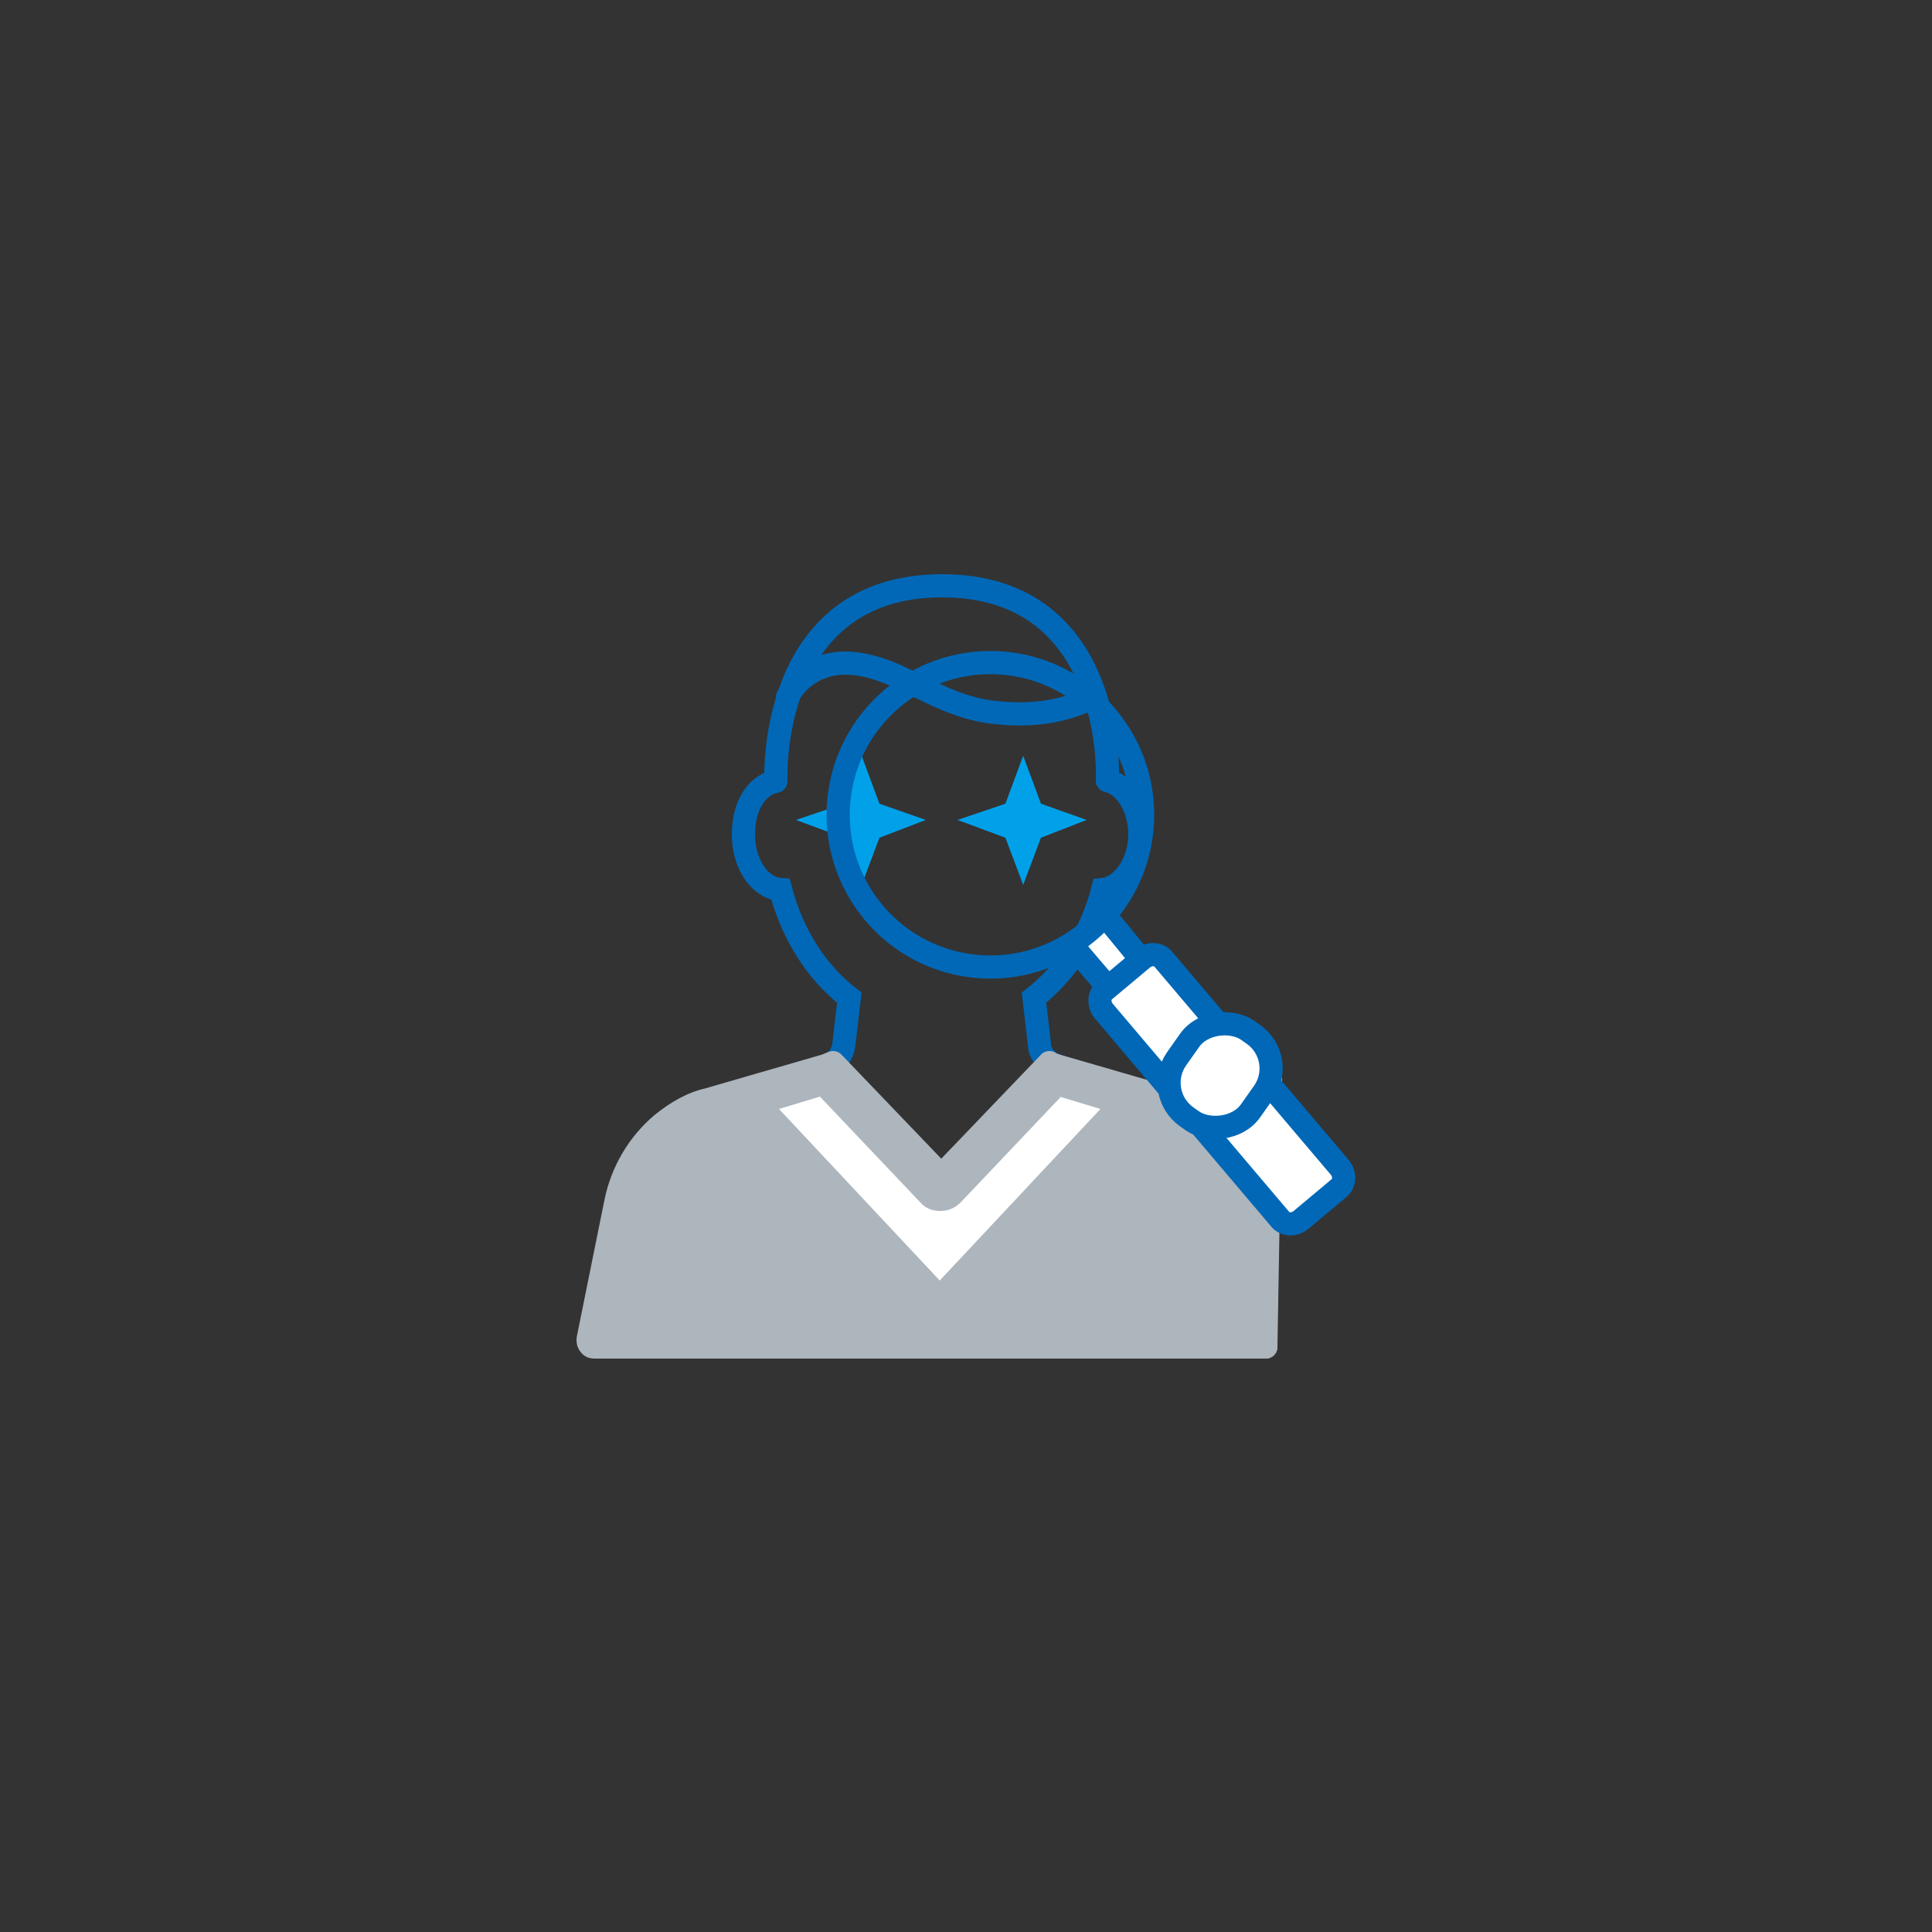 <?xml version="1.0" encoding="UTF-8"?>
<svg xmlns="http://www.w3.org/2000/svg" version="1.1" viewBox="0 0 250 250">
  <rect x="0" y="0" width="250" height="250" fill="#333333" stroke="none"/>
  <defs>
    <style>
      .cls-1 {
        fill: #adb5bd;
        stroke: #adb5bd;
        stroke-linejoin: round;
      }

      .cls-1, .cls-2, .cls-3 {
        stroke-width: 3px;
      }

      .cls-1, .cls-2, .cls-3, .cls-4 {
        stroke-linecap: round;
      }

      .cls-5, .cls-3, .cls-4 {
        fill: #fff;
      }

      .cls-2 {
        fill: none;
      }

      .cls-2, .cls-3 {
        stroke-miterlimit: 10;
      }

      .cls-2, .cls-3, .cls-4 {
        stroke: #0068b7;
      }

      .cls-4 {
        stroke-miterlimit: 10;
        stroke-width: 3px;
      }

      .cls-6 {
        fill: #00a1e9;
      }
		
		@keyframes hand-an {
			  0% { transform: rotate(40deg); }
		     50% { transform: rotate(40deg); }
		
			 66.6% { transform: rotate(0deg); }
		     83.3% { transform: rotate(0deg); }
			100%   { transform: rotate(0deg); }
		}
		#hand {
			animation: hand-an 2s infinite alternate;
			transform-origin: 163.782px 174.25px;
			transform: rotate(40deg);
		}
		
		@keyframes eye-an {
			  0% {   filter: opacity(0); }
		     50% {   filter: opacity(0); }
		
			 66.6% { filter: opacity(0); }
		     83.3% { filter: opacity(1); }
			100%   { filter: opacity(0); }
		}
		#eye {
			animation: eye-an 2s ease-out infinite alternate;
			transform-origin: center;
			filter: opacity(0);
		}
    </style>
  </defs>
  <!-- Generator: Adobe Illustrator 28.7.3, SVG Export Plug-In . SVG Version: 1.2.0 Build 164)  -->
  <g>
    <g id="_掌握關鍵資訊" data-name="掌握關鍵資訊">
      <g id="people">
        <path class="cls-2" d="M106.9,137.9c.3,0,.6-.2.9-.4.8-.5,1.3-1.4,1.4-2.4l.7-6c-4.3-3.3-7.4-8.3-8.9-14-2.7-.2-4.8-3.3-4.8-7.1s1.7-6.3,4.1-6.9"/>
        <path class="cls-2" d="M143.3,101c2.4.6,4.2,3.5,4.2,7s-2.1,6.8-4.8,7.1c-1.5,5.8-4.7,10.7-8.9,14l.7,6c0,1,.6,1.8,1.4,2.4.3.2.6.3.9.4"/>
        <path class="cls-2" d="M143.3,101s1.3-25.2-21.4-25.2-21.5,25.3-21.5,25.3"/>
        <path class="cls-2" d="M101.9,90.2c.9-1.8,2.6-3.2,4.5-3.9,3.1-1.1,6.5-.2,9.5,1.1,4.3,2,8,4.3,12.9,4.8,4.6.5,8.8,0,12.9-2.1"/>
        <path class="cls-1" d="M121.8,152.1l14-14.6h0c.3.2.6.3.9.4l15.2,4.4c1.9.4,3.9,1.5,5.9,3.1,2.4,1.9,4.2,4.5,5.2,7.3l.8,21.6h-86.8c-.3,0-.5,0-.7-.3-.2-.2-.2-.5-.2-.7l3.6-17.8c.8-3.9,2.9-7.5,6-10.1,2-1.6,4-2.7,5.9-3.1l15.2-4.4,1-.4,14,14.6"/>
        <path class="cls-5" d="M137.3,141.9l-13,13.7c-.7.7-1.6,1.1-2.6,1.1s-1.9-.3-2.6-1.1l-13-13.7-5.3,1.6,20.8,22.2h0l20.8-22.2-5.3-1.6h.2Z"/>
      </g>
      <g id="eye">
        <polygon id="star" class="cls-6" points="134.7 104 140.6 106.1 134.7 108.4 132.4 114.5 130.1 108.4 123.9 106.1 130.1 104 132.4 97.8 134.7 104"/>
        <polygon id="star-2" data-name="star" class="cls-6" points="113.8 104 119.8 106.1 113.8 108.4 111.5 114.5 109.2 108.4 103 106.1 109.2 104 111.5 97.8 113.8 104"/>
      </g>
      <g id="hand">
        <path class="cls-1" d="M149.9,138.9l14.5.8-.6,34.6-14.4-.5.5-34.9Z"/>
        <g>
          <polyline class="cls-3" points="138.7 122.3 143.4 127.8 147.7 124.2 143.1 118.6"/>
          <path class="cls-3" d="M150.6,124.2c-.6-.8-1.8-.9-2.7-.2l-4.9,4.1c-.8.6-.9,1.8-.2,2.7l22.8,26.9c.6.8,1.8.9,2.7.2l4.9-4.1c.8-.6.9-1.8.2-2.7l-22.8-26.9Z"/>
          <circle class="cls-2" cx="128.2" cy="105.4" r="19.7" transform="translate(-37.8 107.1) rotate(-40)"/>
        </g>
        <rect class="cls-4" x="151" y="133.4" width="13.7" height="11.7" rx="5.4" ry="5.4" transform="translate(-46.9 187.9) rotate(-54.8)"/>
      </g>
    </g>
  </g>
</svg>